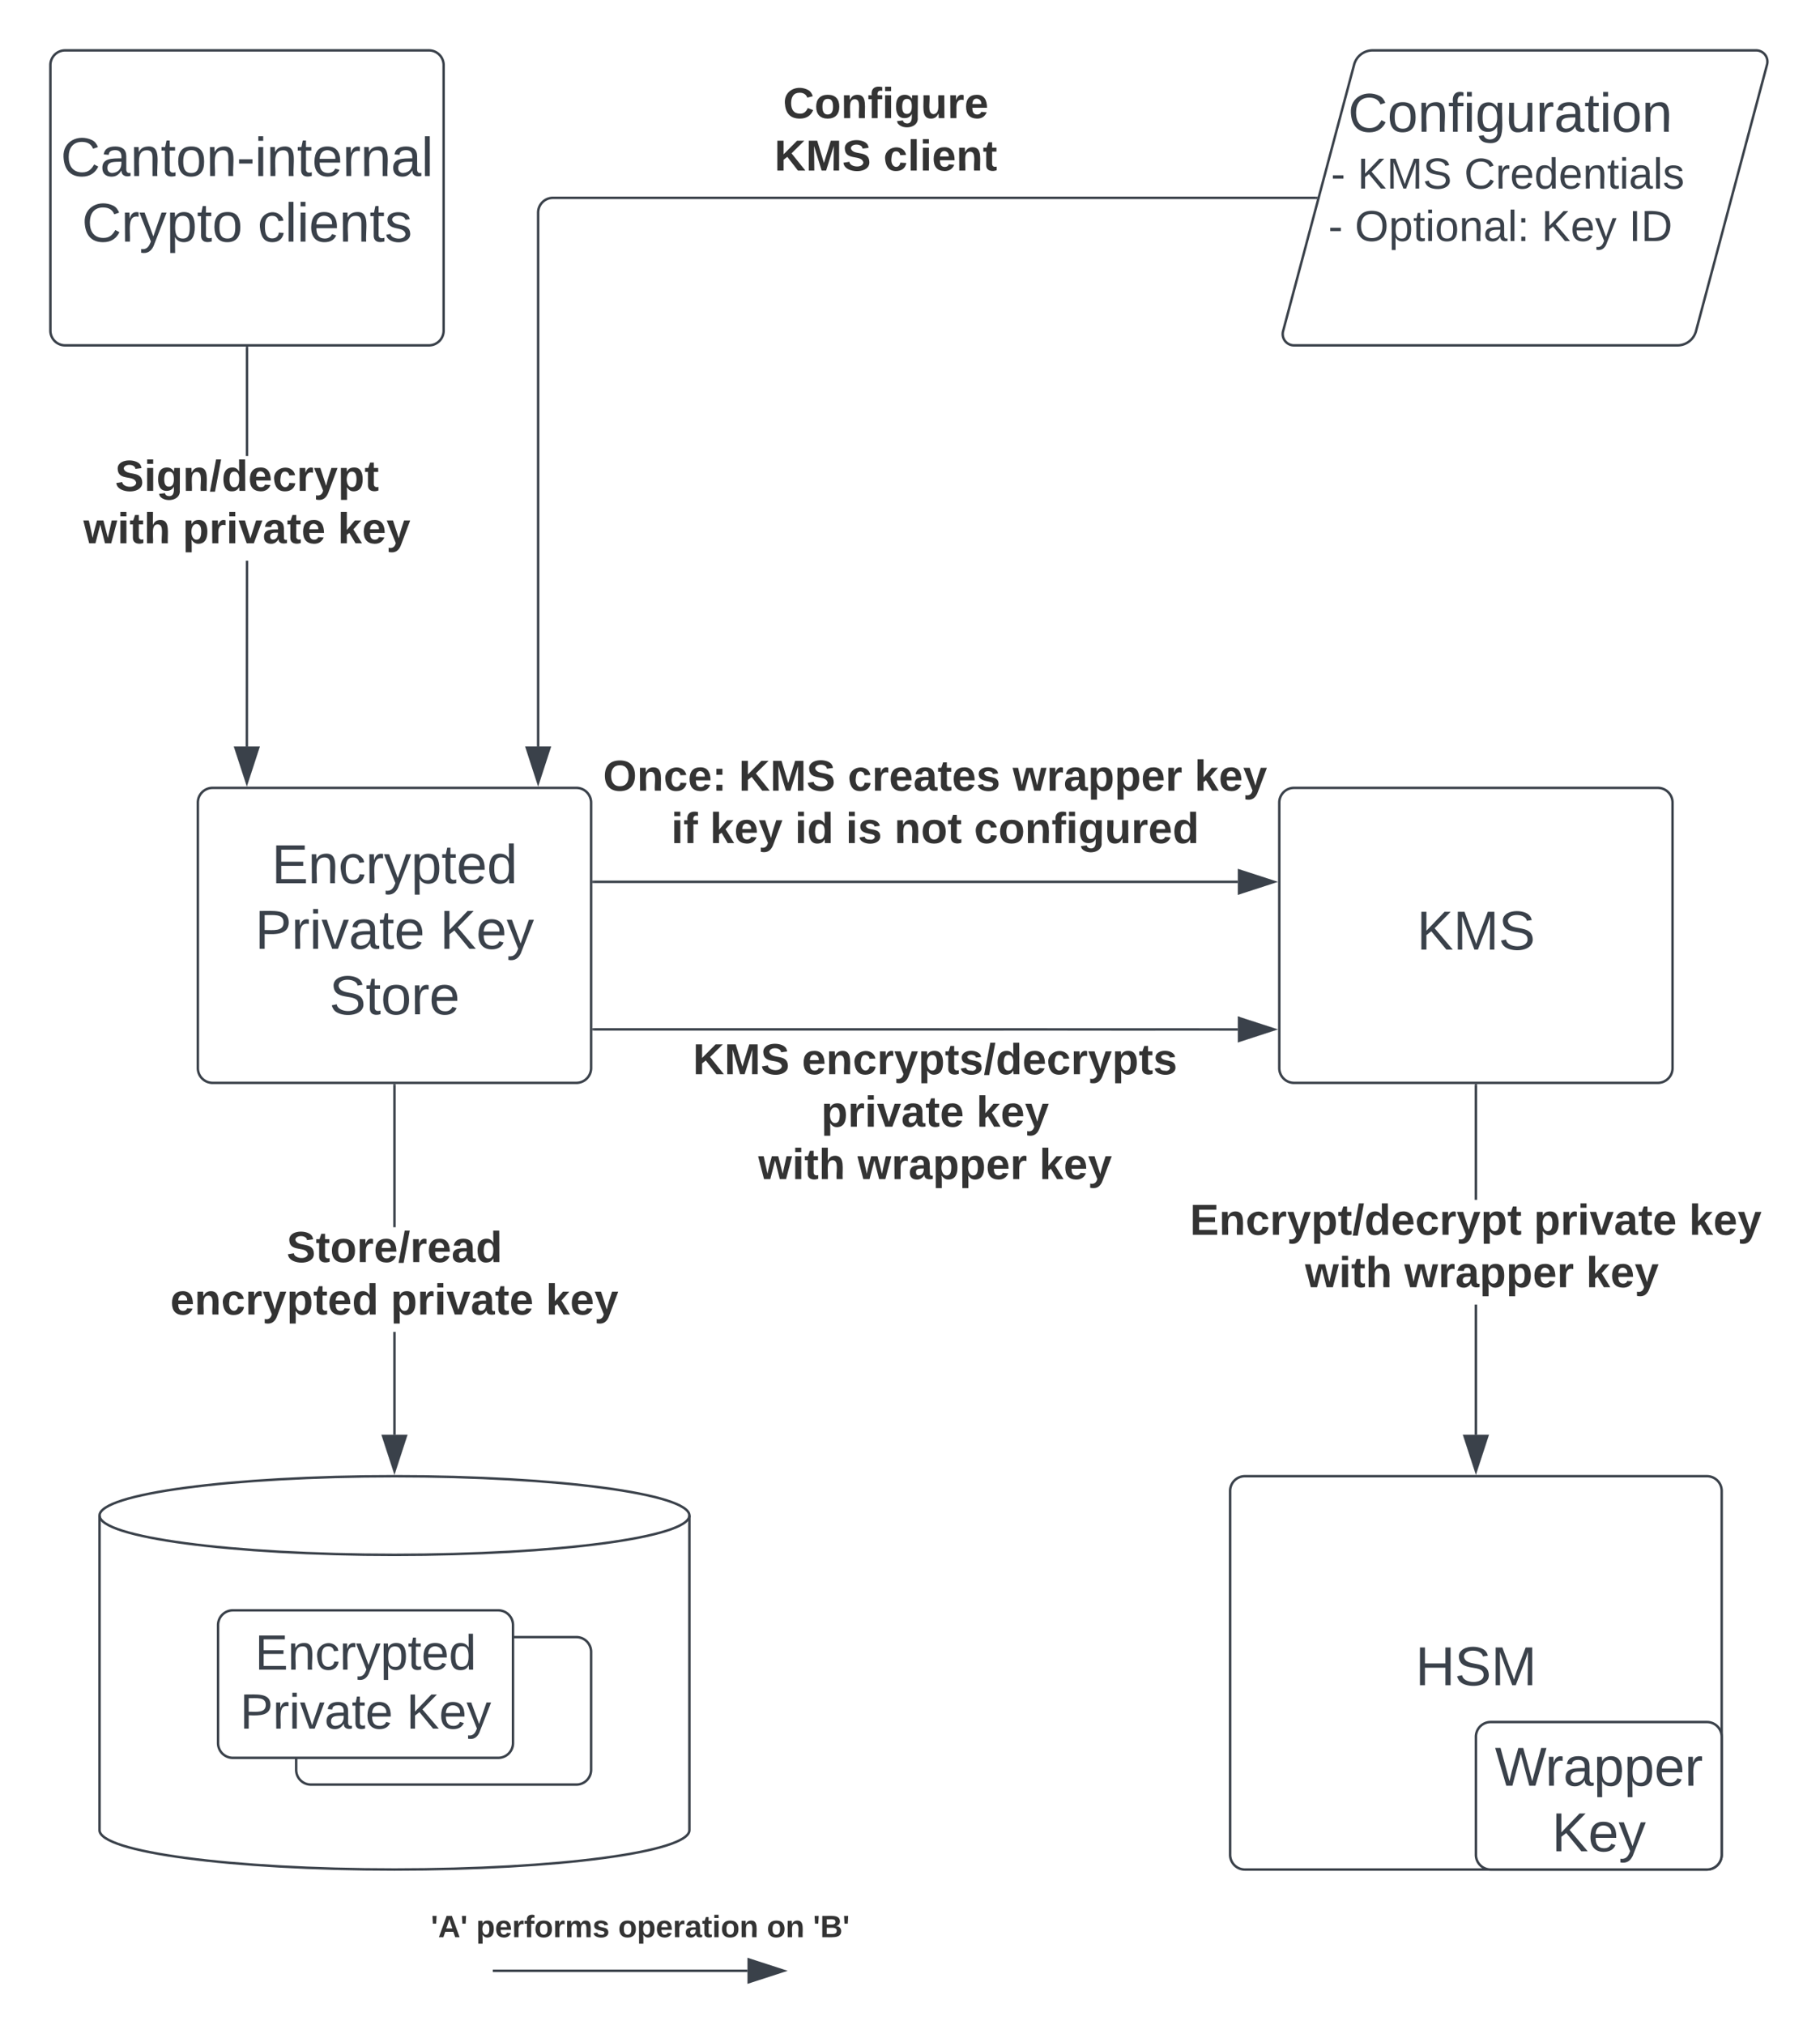 <svg xmlns="http://www.w3.org/2000/svg" xmlns:xlink="http://www.w3.org/1999/xlink" xmlns:lucid="lucid" width="740.5" height="823.69"><g transform="translate(0.5 1.689)" lucid:page-tab-id="0_0"><path d="M0 0h777.62v1099.78H0z" fill="#fff"/><path d="M520 324.8a6 6 0 0 1 6-6h148a6 6 0 0 1 6 6v108a6 6 0 0 1-6 6H526a6 6 0 0 1-6-6z" stroke="#3a414a" fill="#fff"/><use xlink:href="#a" transform="matrix(1,0,0,1,532,330.811) translate(43.957 53.778)"/><path d="M80 324.8a6 6 0 0 1 6-6h148a6 6 0 0 1 6 6v108a6 6 0 0 1-6 6H86a6 6 0 0 1-6-6z" stroke="#3a414a" fill="#fff"/><use xlink:href="#b" transform="matrix(1,0,0,1,92,330.811) translate(18.031 26.778)"/><use xlink:href="#c" transform="matrix(1,0,0,1,92,330.811) translate(11.272 53.444)"/><use xlink:href="#d" transform="matrix(1,0,0,1,92,330.811) translate(86.457 53.444)"/><use xlink:href="#e" transform="matrix(1,0,0,1,92,330.811) translate(41.488 80.111)"/><path d="M160.47 581.93h-.94v-41.8h.94zm0-84.45h-.94V439.8h.94z" stroke="#3a414a" stroke-width=".05" fill="#3a414a"/><path d="M160.47 439.82h-.94v-.5h.94z" fill="#3a414a"/><path stroke="#3a414a" stroke-width=".05" fill="#3a414a"/><path d="M160 596.7l-4.63-14.27h9.26z" fill="#3a414a"/><path d="M160 598.23l-5.3-16.28h10.6zm-3.98-15.33l3.98 12.26 3.98-12.26z" stroke="#3a414a" stroke-width=".05" fill="#3a414a"/><use xlink:href="#f" transform="matrix(1,0,0,1,68.79,497.478) translate(47.338 14.222)"/><use xlink:href="#g" transform="matrix(1,0,0,1,68.79,497.478) translate(0.005 35.556)"/><use xlink:href="#h" transform="matrix(1,0,0,1,68.79,497.478) translate(89.684 35.556)"/><use xlink:href="#i" transform="matrix(1,0,0,1,68.79,497.478) translate(152.795 35.556)"/><path d="M503.12 416.6v.94L380 417.5H241v-.94h139z" stroke="#3a414a" stroke-width=".05" fill="#3a414a"/><path d="M241 417.5h-.5v-.94h.5z" fill="#3a414a"/><path stroke="#3a414a" stroke-width=".05" fill="#3a414a"/><path d="M517.88 417.06l-14.26 4.64v-9.27z" fill="#3a414a"/><path d="M519.42 417.06l-16.28 5.3v-10.58zm-15.33 4l12.25-4-12.26-3.98z" stroke="#3a414a" stroke-width=".05" fill="#3a414a"/><use xlink:href="#j" transform="matrix(1,0,0,1,281.431,421.065) translate(0.005 14.222)"/><use xlink:href="#k" transform="matrix(1,0,0,1,281.431,421.065) translate(44.351 14.222)"/><use xlink:href="#l" transform="matrix(1,0,0,1,281.431,421.065) translate(52.203 35.556)"/><use xlink:href="#m" transform="matrix(1,0,0,1,281.431,421.065) translate(115.314 35.556)"/><use xlink:href="#n" transform="matrix(1,0,0,1,281.431,421.065) translate(26.573 56.889)"/><use xlink:href="#o" transform="matrix(1,0,0,1,281.431,421.065) translate(66.968 56.889)"/><use xlink:href="#i" transform="matrix(1,0,0,1,281.431,421.065) translate(140.943 56.889)"/><path d="M600.48 581.93h-.96v-52.9h.96zm0-95.56h-.96V439.8h.96z" stroke="#3a414a" stroke-width=".05" fill="#3a414a"/><path d="M600.48 439.82h-.96v-.5h.96z" fill="#3a414a"/><path stroke="#3a414a" stroke-width=".05" fill="#3a414a"/><path d="M600 596.7l-4.63-14.27h9.26z" fill="#3a414a"/><path d="M600 598.23l-5.3-16.28h10.6zm-3.98-15.33l3.98 12.26 3.98-12.26z" stroke="#3a414a" stroke-width=".05" fill="#3a414a"/><use xlink:href="#p" transform="matrix(1,0,0,1,483.654,486.372) translate(0.005 14.222)"/><use xlink:href="#q" transform="matrix(1,0,0,1,483.654,486.372) translate(139.956 14.222)"/><use xlink:href="#r" transform="matrix(1,0,0,1,483.654,486.372) translate(203.067 14.222)"/><use xlink:href="#s" transform="matrix(1,0,0,1,483.654,486.372) translate(41.882 35.556)"/><use xlink:href="#t" transform="matrix(1,0,0,1,483.654,486.372) translate(46.82 35.556)"/><use xlink:href="#u" transform="matrix(1,0,0,1,483.654,486.372) translate(87.215 35.556)"/><use xlink:href="#i" transform="matrix(1,0,0,1,483.654,486.372) translate(161.19 35.556)"/><path d="M20 24.8a6 6 0 0 1 6-6h148a6 6 0 0 1 6 6v108a6 6 0 0 1-6 6H26a6 6 0 0 1-6-6z" stroke="#3a414a" fill="#fff"/><use xlink:href="#v" transform="matrix(1,0,0,1,25,23.811) translate(-0.772 46.111)"/><use xlink:href="#w" transform="matrix(1,0,0,1,25,23.811) translate(7.84 72.778)"/><use xlink:href="#x" transform="matrix(1,0,0,1,25,23.811) translate(79.321 72.778)"/><path d="M100.47 228.78l-.06 73.15h-.94l.07-73.15v-2.35h.94zm0-45.02h-.94V139.8h.94z" stroke="#3a414a" stroke-width=".05" fill="#3a414a"/><path d="M100.47 139.82h-.94v-.5h.94z" fill="#3a414a"/><path stroke="#3a414a" stroke-width=".05" fill="#3a414a"/><path d="M99.93 316.7l-4.63-14.27h9.27z" fill="#3a414a"/><path d="M99.93 318.23l-5.3-16.28h10.6zm-3.98-15.33l3.98 12.26 4-12.26z" stroke="#3a414a" stroke-width=".05" fill="#3a414a"/><use xlink:href="#y" transform="matrix(1,0,0,1,33.432,183.762) translate(12.869 14.222)"/><use xlink:href="#z" transform="matrix(1,0,0,1,33.432,183.762) translate(0.005 35.556)"/><use xlink:href="#h" transform="matrix(1,0,0,1,33.432,183.762) translate(40.4 35.556)"/><use xlink:href="#i" transform="matrix(1,0,0,1,33.432,183.762) translate(103.511 35.556)"/><path d="M241 357.02h262.12" stroke="#3a414a" fill="none"/><path d="M241 357.5h-.5v-.95h.5z" stroke="#3a414a" stroke-width=".05" fill="#3a414a"/><path d="M517.88 357.03l-14.26 4.64v-9.27z" stroke="#3a414a" fill="#3a414a"/><g><use xlink:href="#A" transform="matrix(1,0,0,1,244.864,305.722) translate(0.005 14.222)"/><use xlink:href="#B" transform="matrix(1,0,0,1,244.864,305.722) translate(55.215 14.222)"/><use xlink:href="#C" transform="matrix(1,0,0,1,244.864,305.722) translate(99.561 14.222)"/><use xlink:href="#u" transform="matrix(1,0,0,1,244.864,305.722) translate(166.672 14.222)"/><use xlink:href="#r" transform="matrix(1,0,0,1,244.864,305.722) translate(240.647 14.222)"/><use xlink:href="#D" transform="matrix(1,0,0,1,244.864,305.722) translate(27.758 35.556)"/><use xlink:href="#E" transform="matrix(1,0,0,1,244.864,305.722) translate(43.511 35.556)"/><use xlink:href="#F" transform="matrix(1,0,0,1,244.864,305.722) translate(78.079 35.556)"/><use xlink:href="#G" transform="matrix(1,0,0,1,244.864,305.722) translate(98.77 35.556)"/><use xlink:href="#H" transform="matrix(1,0,0,1,244.864,305.722) translate(118.524 35.556)"/><use xlink:href="#I" transform="matrix(1,0,0,1,244.864,305.722) translate(150.968 35.556)"/></g><path d="M550.45 24.6a7.8 7.8 0 0 1 7.55-5.8h156a4.6 4.6 0 0 1 4.45 5.8L689.55 133a7.8 7.8 0 0 1-7.55 5.8H526a4.6 4.6 0 0 1-4.45-5.8z" stroke="#3a414a" fill="#fff"/><g><use xlink:href="#J" transform="matrix(1,0,0,1,525,23.811) translate(23.01 28.09)"/><use xlink:href="#K" transform="matrix(1,0,0,1,525,23.811) translate(16.01 51.201)"/><use xlink:href="#L" transform="matrix(1,0,0,1,525,23.811) translate(26.825 51.201)"/><use xlink:href="#M" transform="matrix(1,0,0,1,525,23.811) translate(70.232 51.201)"/><use xlink:href="#N" transform="matrix(1,0,0,1,525,23.811) translate(10.01 72.535)"/><use xlink:href="#O" transform="matrix(1,0,0,1,525,23.811) translate(14.948 72.535)"/><use xlink:href="#P" transform="matrix(1,0,0,1,525,23.811) translate(25.763 72.535)"/><use xlink:href="#Q" transform="matrix(1,0,0,1,525,23.811) translate(101.714 72.535)"/><use xlink:href="#R" transform="matrix(1,0,0,1,525,23.811) translate(137.269 72.535)"/><use xlink:href="#S" transform="matrix(1,0,0,1,525,23.811) translate(5.01 93.868)"/></g><path d="M534.98 78.8H224.45a6 6 0 0 0-6 6v217.13" stroke="#3a414a" fill="none"/><path d="M535.36 79.3h-.4v-.96h.65z" stroke="#3a414a" stroke-width=".05" fill="#3a414a"/><path d="M218.45 316.7l-4.63-14.27h9.27z" stroke="#3a414a" fill="#3a414a"/><g><use xlink:href="#T" transform="matrix(1,0,0,1,314.589,32.144) translate(3.511 14.222)"/><use xlink:href="#U" transform="matrix(1,0,0,1,314.589,32.144) translate(0.005 35.556)"/><use xlink:href="#V" transform="matrix(1,0,0,1,314.589,32.144) translate(44.351 35.556)"/></g><path d="M500 604.8a6 6 0 0 1 6-6h188a6 6 0 0 1 6 6v148a6 6 0 0 1-6 6H506a6 6 0 0 1-6-6z" stroke="#3a414a" fill="#fff"/><g><use xlink:href="#W" transform="matrix(1,0,0,1,512,610.811) translate(63.37 73.028)"/></g><path d="M600 704.8a6 6 0 0 1 6-6h88a6 6 0 0 1 6 6v48a6 6 0 0 1-6 6h-88a6 6 0 0 1-6-6z" stroke="#3a414a" fill="#fff"/><g><use xlink:href="#X" transform="matrix(1,0,0,1,605,703.811) translate(2.716 20.903)"/><use xlink:href="#Y" transform="matrix(1,0,0,1,605,703.811) translate(25.864 47.569)"/></g><path d="M280 742.8c0 8.85-53.73 16-120 16-66.27 0-120-7.15-120-16v-128c0-8.83 53.73-16 120-16 66.27 0 120 7.17 120 16z" stroke="#3a414a" fill="#fff"/><path d="M280 614.8c0 8.85-53.73 16-120 16-66.27 0-120-7.15-120-16" stroke="#3a414a" fill="none"/><path d="M120 670.25a6 6 0 0 1 6-6h108a6 6 0 0 1 6 6v48a6 6 0 0 1-6 6H126a6 6 0 0 1-6-6z" stroke="#3a414a" fill="#fff"/><path d="M88.22 659.37a6 6 0 0 1 6-6h108a6 6 0 0 1 6 6v48a6 6 0 0 1-6 6h-108a6 6 0 0 1-6-6z" stroke="#3a414a" fill="#fff"/><g><use xlink:href="#Z" transform="matrix(1,0,0,1,93.222,658.367) translate(10.028 19.125)"/><use xlink:href="#aa" transform="matrix(1,0,0,1,93.222,658.367) translate(3.944 43.125)"/><use xlink:href="#ab" transform="matrix(1,0,0,1,93.222,658.367) translate(71.611 43.125)"/></g><path d="M200.5 800h103.12M200.5 800h-.5" stroke="#3a414a" fill="none"/><path d="M318.38 800l-14.26 4.63v-9.26z" stroke="#3a414a" fill="#3a414a"/><g><use xlink:href="#ac" transform="matrix(1,0,0,1,174.783,776.302) translate(0.005 10.042)"/><use xlink:href="#ad" transform="matrix(1,0,0,1,174.783,776.302) translate(18.45 10.042)"/><use xlink:href="#ae" transform="matrix(1,0,0,1,174.783,776.302) translate(76.226 10.042)"/><use xlink:href="#af" transform="matrix(1,0,0,1,174.783,776.302) translate(136.722 10.042)"/><use xlink:href="#ag" transform="matrix(1,0,0,1,174.783,776.302) translate(155.481 10.042)"/></g><defs><path fill="#3a414a" d="M194 0L95-120 63-95V0H30v-248h33v124l119-124h40L117-140 236 0h-42" id="ah"/><path fill="#3a414a" d="M240 0l2-218c-23 76-54 145-80 218h-23L58-218 59 0H30v-248h44l77 211c21-75 51-140 76-211h43V0h-30" id="ai"/><path fill="#3a414a" d="M185-189c-5-48-123-54-124 2 14 75 158 14 163 119 3 78-121 87-175 55-17-10-28-26-33-46l33-7c5 56 141 63 141-1 0-78-155-14-162-118-5-82 145-84 179-34 5 7 8 16 11 25" id="aj"/><g id="a"><use transform="matrix(0.062,0,0,0.062,0,0)" xlink:href="#ah"/><use transform="matrix(0.062,0,0,0.062,14.815,0)" xlink:href="#ai"/><use transform="matrix(0.062,0,0,0.062,33.272,0)" xlink:href="#aj"/></g><path fill="#3a414a" d="M30 0v-248h187v28H63v79h144v27H63v87h162V0H30" id="ak"/><path fill="#3a414a" d="M117-194c89-4 53 116 60 194h-32v-121c0-31-8-49-39-48C34-167 62-67 57 0H25l-1-190h30c1 10-1 24 2 32 11-22 29-35 61-36" id="al"/><path fill="#3a414a" d="M96-169c-40 0-48 33-48 73s9 75 48 75c24 0 41-14 43-38l32 2c-6 37-31 61-74 61-59 0-76-41-82-99-10-93 101-131 147-64 4 7 5 14 7 22l-32 3c-4-21-16-35-41-35" id="am"/><path fill="#3a414a" d="M114-163C36-179 61-72 57 0H25l-1-190h30c1 12-1 29 2 39 6-27 23-49 58-41v29" id="an"/><path fill="#3a414a" d="M179-190L93 31C79 59 56 82 12 73V49c39 6 53-20 64-50L1-190h34L92-34l54-156h33" id="ao"/><path fill="#3a414a" d="M115-194c55 1 70 41 70 98S169 2 115 4C84 4 66-9 55-30l1 105H24l-1-265h31l2 30c10-21 28-34 59-34zm-8 174c40 0 45-34 45-75s-6-73-45-74c-42 0-51 32-51 76 0 43 10 73 51 73" id="ap"/><path fill="#3a414a" d="M59-47c-2 24 18 29 38 22v24C64 9 27 4 27-40v-127H5v-23h24l9-43h21v43h35v23H59v120" id="aq"/><path fill="#3a414a" d="M100-194c63 0 86 42 84 106H49c0 40 14 67 53 68 26 1 43-12 49-29l28 8c-11 28-37 45-77 45C44 4 14-33 15-96c1-61 26-98 85-98zm52 81c6-60-76-77-97-28-3 7-6 17-6 28h103" id="ar"/><path fill="#3a414a" d="M85-194c31 0 48 13 60 33l-1-100h32l1 261h-30c-2-10 0-23-3-31C134-8 116 4 85 4 32 4 16-35 15-94c0-66 23-100 70-100zm9 24c-40 0-46 34-46 75 0 40 6 74 45 74 42 0 51-32 51-76 0-42-9-74-50-73" id="as"/><g id="b"><use transform="matrix(0.062,0,0,0.062,0,0)" xlink:href="#ak"/><use transform="matrix(0.062,0,0,0.062,14.815,0)" xlink:href="#al"/><use transform="matrix(0.062,0,0,0.062,27.16,0)" xlink:href="#am"/><use transform="matrix(0.062,0,0,0.062,38.272,0)" xlink:href="#an"/><use transform="matrix(0.062,0,0,0.062,45.617,0)" xlink:href="#ao"/><use transform="matrix(0.062,0,0,0.062,56.728,0)" xlink:href="#ap"/><use transform="matrix(0.062,0,0,0.062,69.074,0)" xlink:href="#aq"/><use transform="matrix(0.062,0,0,0.062,75.247,0)" xlink:href="#ar"/><use transform="matrix(0.062,0,0,0.062,87.593,0)" xlink:href="#as"/></g><path fill="#3a414a" d="M30-248c87 1 191-15 191 75 0 78-77 80-158 76V0H30v-248zm33 125c57 0 124 11 124-50 0-59-68-47-124-48v98" id="at"/><path fill="#3a414a" d="M24-231v-30h32v30H24zM24 0v-190h32V0H24" id="au"/><path fill="#3a414a" d="M108 0H70L1-190h34L89-25l56-165h34" id="av"/><path fill="#3a414a" d="M141-36C126-15 110 5 73 4 37 3 15-17 15-53c-1-64 63-63 125-63 3-35-9-54-41-54-24 1-41 7-42 31l-33-3c5-37 33-52 76-52 45 0 72 20 72 64v82c-1 20 7 32 28 27v20c-31 9-61-2-59-35zM48-53c0 20 12 33 32 33 41-3 63-29 60-74-43 2-92-5-92 41" id="aw"/><g id="c"><use transform="matrix(0.062,0,0,0.062,0,0)" xlink:href="#at"/><use transform="matrix(0.062,0,0,0.062,14.815,0)" xlink:href="#an"/><use transform="matrix(0.062,0,0,0.062,22.16,0)" xlink:href="#au"/><use transform="matrix(0.062,0,0,0.062,27.037,0)" xlink:href="#av"/><use transform="matrix(0.062,0,0,0.062,38.148,0)" xlink:href="#aw"/><use transform="matrix(0.062,0,0,0.062,50.494,0)" xlink:href="#aq"/><use transform="matrix(0.062,0,0,0.062,56.667,0)" xlink:href="#ar"/></g><g id="d"><use transform="matrix(0.062,0,0,0.062,0,0)" xlink:href="#ah"/><use transform="matrix(0.062,0,0,0.062,14.815,0)" xlink:href="#ar"/><use transform="matrix(0.062,0,0,0.062,27.16,0)" xlink:href="#ao"/></g><path fill="#3a414a" d="M100-194c62-1 85 37 85 99 1 63-27 99-86 99S16-35 15-95c0-66 28-99 85-99zM99-20c44 1 53-31 53-75 0-43-8-75-51-75s-53 32-53 75 10 74 51 75" id="ax"/><g id="e"><use transform="matrix(0.062,0,0,0.062,0,0)" xlink:href="#aj"/><use transform="matrix(0.062,0,0,0.062,14.815,0)" xlink:href="#aq"/><use transform="matrix(0.062,0,0,0.062,20.988,0)" xlink:href="#ax"/><use transform="matrix(0.062,0,0,0.062,33.333,0)" xlink:href="#an"/><use transform="matrix(0.062,0,0,0.062,40.679,0)" xlink:href="#ar"/></g><path fill="#333" d="M169-182c-1-43-94-46-97-3 18 66 151 10 154 114 3 95-165 93-204 36-6-8-10-19-12-30l50-8c3 46 112 56 116 5-17-69-150-10-154-114-4-87 153-88 188-35 5 8 8 18 10 28" id="ay"/><path fill="#333" d="M115-3C79 11 28 4 28-45v-112H4v-33h27l15-45h31v45h36v33H77v99c-1 23 16 31 38 25v30" id="az"/><path fill="#333" d="M110-194c64 0 96 36 96 99 0 64-35 99-97 99-61 0-95-36-95-99 0-62 34-99 96-99zm-1 164c35 0 45-28 45-65 0-40-10-65-43-65-34 0-45 26-45 65 0 36 10 65 43 65" id="aA"/><path fill="#333" d="M135-150c-39-12-60 13-60 57V0H25l-1-190h47c2 13-1 29 3 40 6-28 27-53 61-41v41" id="aB"/><path fill="#333" d="M185-48c-13 30-37 53-82 52C43 2 14-33 14-96s30-98 90-98c62 0 83 45 84 108H66c0 31 8 55 39 56 18 0 30-7 34-22zm-45-69c5-46-57-63-70-21-2 6-4 13-4 21h74" id="aC"/><path fill="#333" d="M4 7l51-268h42L46 7H4" id="aD"/><path fill="#333" d="M133-34C117-15 103 5 69 4 32 3 11-16 11-54c-1-60 55-63 116-61 1-26-3-47-28-47-18 1-26 9-28 27l-52-2c7-38 36-58 82-57s74 22 75 68l1 82c-1 14 12 18 25 15v27c-30 8-71 5-69-32zm-48 3c29 0 43-24 42-57-32 0-66-3-65 30 0 17 8 27 23 27" id="aE"/><path fill="#333" d="M88-194c31-1 46 15 58 34l-1-101h50l1 261h-48c-2-10 0-23-3-31C134-8 116 4 84 4 32 4 16-41 15-95c0-56 19-97 73-99zm17 164c33 0 40-30 41-66 1-37-9-64-41-64s-38 30-39 65c0 43 13 65 39 65" id="aF"/><g id="f"><use transform="matrix(0.049,0,0,0.049,0,0)" xlink:href="#ay"/><use transform="matrix(0.049,0,0,0.049,11.852,0)" xlink:href="#az"/><use transform="matrix(0.049,0,0,0.049,17.728,0)" xlink:href="#aA"/><use transform="matrix(0.049,0,0,0.049,28.543,0)" xlink:href="#aB"/><use transform="matrix(0.049,0,0,0.049,35.457,0)" xlink:href="#aC"/><use transform="matrix(0.049,0,0,0.049,45.333,0)" xlink:href="#aD"/><use transform="matrix(0.049,0,0,0.049,50.272,0)" xlink:href="#aB"/><use transform="matrix(0.049,0,0,0.049,57.185,0)" xlink:href="#aC"/><use transform="matrix(0.049,0,0,0.049,67.062,0)" xlink:href="#aE"/><use transform="matrix(0.049,0,0,0.049,76.938,0)" xlink:href="#aF"/></g><path fill="#333" d="M135-194c87-1 58 113 63 194h-50c-7-57 23-157-34-157-59 0-34 97-39 157H25l-1-190h47c2 12-1 28 3 38 12-26 28-41 61-42" id="aG"/><path fill="#333" d="M190-63c-7 42-38 67-86 67-59 0-84-38-90-98-12-110 154-137 174-36l-49 2c-2-19-15-32-35-32-30 0-35 28-38 64-6 74 65 87 74 30" id="aH"/><path fill="#333" d="M123 10C108 53 80 86 19 72V37c35 8 53-11 59-39L3-190h52l48 148c12-52 28-100 44-148h51" id="aI"/><path fill="#333" d="M135-194c53 0 70 44 70 98 0 56-19 98-73 100-31 1-45-17-59-34 3 33 2 69 2 105H25l-1-265h48c2 10 0 23 3 31 11-24 29-35 60-35zM114-30c33 0 39-31 40-66 0-38-9-64-40-64-56 0-55 130 0 130" id="aJ"/><g id="g"><use transform="matrix(0.049,0,0,0.049,0,0)" xlink:href="#aC"/><use transform="matrix(0.049,0,0,0.049,9.877,0)" xlink:href="#aG"/><use transform="matrix(0.049,0,0,0.049,20.691,0)" xlink:href="#aH"/><use transform="matrix(0.049,0,0,0.049,30.568,0)" xlink:href="#aB"/><use transform="matrix(0.049,0,0,0.049,37.481,0)" xlink:href="#aI"/><use transform="matrix(0.049,0,0,0.049,47.358,0)" xlink:href="#aJ"/><use transform="matrix(0.049,0,0,0.049,58.173,0)" xlink:href="#az"/><use transform="matrix(0.049,0,0,0.049,64.049,0)" xlink:href="#aC"/><use transform="matrix(0.049,0,0,0.049,73.926,0)" xlink:href="#aF"/></g><path fill="#333" d="M25-224v-37h50v37H25zM25 0v-190h50V0H25" id="aK"/><path fill="#333" d="M128 0H69L1-190h53L99-40l48-150h52" id="aL"/><g id="h"><use transform="matrix(0.049,0,0,0.049,0,0)" xlink:href="#aJ"/><use transform="matrix(0.049,0,0,0.049,10.815,0)" xlink:href="#aB"/><use transform="matrix(0.049,0,0,0.049,17.728,0)" xlink:href="#aK"/><use transform="matrix(0.049,0,0,0.049,22.667,0)" xlink:href="#aL"/><use transform="matrix(0.049,0,0,0.049,32.543,0)" xlink:href="#aE"/><use transform="matrix(0.049,0,0,0.049,42.42,0)" xlink:href="#az"/><use transform="matrix(0.049,0,0,0.049,48.296,0)" xlink:href="#aC"/></g><path fill="#333" d="M147 0L96-86 75-71V0H25v-261h50v150l67-79h53l-66 74L201 0h-54" id="aM"/><g id="i"><use transform="matrix(0.049,0,0,0.049,0,0)" xlink:href="#aM"/><use transform="matrix(0.049,0,0,0.049,9.877,0)" xlink:href="#aC"/><use transform="matrix(0.049,0,0,0.049,19.753,0)" xlink:href="#aI"/></g><path fill="#333" d="M195 0l-88-114-31 24V0H24v-248h52v113l112-113h60L142-143 257 0h-62" id="aN"/><path fill="#333" d="M230 0l2-204L168 0h-37L68-204 70 0H24v-248h70l56 185 57-185h69V0h-46" id="aO"/><g id="j"><use transform="matrix(0.049,0,0,0.049,0,0)" xlink:href="#aN"/><use transform="matrix(0.049,0,0,0.049,12.79,0)" xlink:href="#aO"/><use transform="matrix(0.049,0,0,0.049,27.556,0)" xlink:href="#ay"/></g><path fill="#333" d="M137-138c1-29-70-34-71-4 15 46 118 7 119 86 1 83-164 76-172 9l43-7c4 19 20 25 44 25 33 8 57-30 24-41C81-84 22-81 20-136c-2-80 154-74 161-7" id="aP"/><g id="k"><use transform="matrix(0.049,0,0,0.049,0,0)" xlink:href="#aC"/><use transform="matrix(0.049,0,0,0.049,9.877,0)" xlink:href="#aG"/><use transform="matrix(0.049,0,0,0.049,20.691,0)" xlink:href="#aH"/><use transform="matrix(0.049,0,0,0.049,30.568,0)" xlink:href="#aB"/><use transform="matrix(0.049,0,0,0.049,37.481,0)" xlink:href="#aI"/><use transform="matrix(0.049,0,0,0.049,47.358,0)" xlink:href="#aJ"/><use transform="matrix(0.049,0,0,0.049,58.173,0)" xlink:href="#az"/><use transform="matrix(0.049,0,0,0.049,64.049,0)" xlink:href="#aP"/><use transform="matrix(0.049,0,0,0.049,73.926,0)" xlink:href="#aD"/><use transform="matrix(0.049,0,0,0.049,78.864,0)" xlink:href="#aF"/><use transform="matrix(0.049,0,0,0.049,89.679,0)" xlink:href="#aC"/><use transform="matrix(0.049,0,0,0.049,99.556,0)" xlink:href="#aH"/><use transform="matrix(0.049,0,0,0.049,109.432,0)" xlink:href="#aB"/><use transform="matrix(0.049,0,0,0.049,116.346,0)" xlink:href="#aI"/><use transform="matrix(0.049,0,0,0.049,126.222,0)" xlink:href="#aJ"/><use transform="matrix(0.049,0,0,0.049,137.037,0)" xlink:href="#az"/><use transform="matrix(0.049,0,0,0.049,142.914,0)" xlink:href="#aP"/></g><g id="l"><use transform="matrix(0.049,0,0,0.049,0,0)" xlink:href="#aJ"/><use transform="matrix(0.049,0,0,0.049,10.815,0)" xlink:href="#aB"/><use transform="matrix(0.049,0,0,0.049,17.728,0)" xlink:href="#aK"/><use transform="matrix(0.049,0,0,0.049,22.667,0)" xlink:href="#aL"/><use transform="matrix(0.049,0,0,0.049,32.543,0)" xlink:href="#aE"/><use transform="matrix(0.049,0,0,0.049,42.42,0)" xlink:href="#az"/><use transform="matrix(0.049,0,0,0.049,48.296,0)" xlink:href="#aC"/></g><g id="m"><use transform="matrix(0.049,0,0,0.049,0,0)" xlink:href="#aM"/><use transform="matrix(0.049,0,0,0.049,9.877,0)" xlink:href="#aC"/><use transform="matrix(0.049,0,0,0.049,19.753,0)" xlink:href="#aI"/></g><path fill="#333" d="M231 0h-52l-39-155L100 0H48L-1-190h46L77-45c9-52 24-97 36-145h53l37 145 32-145h46" id="aQ"/><path fill="#333" d="M114-157C55-157 80-60 75 0H25v-261h50l-1 109c12-26 28-41 61-42 86-1 58 113 63 194h-50c-7-57 23-157-34-157" id="aR"/><g id="n"><use transform="matrix(0.049,0,0,0.049,0,0)" xlink:href="#aQ"/><use transform="matrix(0.049,0,0,0.049,13.827,0)" xlink:href="#aK"/><use transform="matrix(0.049,0,0,0.049,18.765,0)" xlink:href="#az"/><use transform="matrix(0.049,0,0,0.049,24.642,0)" xlink:href="#aR"/></g><g id="o"><use transform="matrix(0.049,0,0,0.049,0,0)" xlink:href="#aQ"/><use transform="matrix(0.049,0,0,0.049,13.827,0)" xlink:href="#aB"/><use transform="matrix(0.049,0,0,0.049,20.741,0)" xlink:href="#aE"/><use transform="matrix(0.049,0,0,0.049,30.617,0)" xlink:href="#aJ"/><use transform="matrix(0.049,0,0,0.049,41.432,0)" xlink:href="#aJ"/><use transform="matrix(0.049,0,0,0.049,52.247,0)" xlink:href="#aC"/><use transform="matrix(0.049,0,0,0.049,62.123,0)" xlink:href="#aB"/></g><path fill="#333" d="M24 0v-248h195v40H76v63h132v40H76v65h150V0H24" id="aS"/><g id="p"><use transform="matrix(0.049,0,0,0.049,0,0)" xlink:href="#aS"/><use transform="matrix(0.049,0,0,0.049,11.852,0)" xlink:href="#aG"/><use transform="matrix(0.049,0,0,0.049,22.667,0)" xlink:href="#aH"/><use transform="matrix(0.049,0,0,0.049,32.543,0)" xlink:href="#aB"/><use transform="matrix(0.049,0,0,0.049,39.457,0)" xlink:href="#aI"/><use transform="matrix(0.049,0,0,0.049,49.333,0)" xlink:href="#aJ"/><use transform="matrix(0.049,0,0,0.049,60.148,0)" xlink:href="#az"/><use transform="matrix(0.049,0,0,0.049,66.025,0)" xlink:href="#aD"/><use transform="matrix(0.049,0,0,0.049,70.963,0)" xlink:href="#aF"/><use transform="matrix(0.049,0,0,0.049,81.778,0)" xlink:href="#aC"/><use transform="matrix(0.049,0,0,0.049,91.654,0)" xlink:href="#aH"/><use transform="matrix(0.049,0,0,0.049,101.531,0)" xlink:href="#aB"/><use transform="matrix(0.049,0,0,0.049,108.444,0)" xlink:href="#aI"/><use transform="matrix(0.049,0,0,0.049,118.321,0)" xlink:href="#aJ"/><use transform="matrix(0.049,0,0,0.049,129.136,0)" xlink:href="#az"/></g><g id="q"><use transform="matrix(0.049,0,0,0.049,0,0)" xlink:href="#aJ"/><use transform="matrix(0.049,0,0,0.049,10.815,0)" xlink:href="#aB"/><use transform="matrix(0.049,0,0,0.049,17.728,0)" xlink:href="#aK"/><use transform="matrix(0.049,0,0,0.049,22.667,0)" xlink:href="#aL"/><use transform="matrix(0.049,0,0,0.049,32.543,0)" xlink:href="#aE"/><use transform="matrix(0.049,0,0,0.049,42.42,0)" xlink:href="#az"/><use transform="matrix(0.049,0,0,0.049,48.296,0)" xlink:href="#aC"/></g><g id="r"><use transform="matrix(0.049,0,0,0.049,0,0)" xlink:href="#aM"/><use transform="matrix(0.049,0,0,0.049,9.877,0)" xlink:href="#aC"/><use transform="matrix(0.049,0,0,0.049,19.753,0)" xlink:href="#aI"/></g><g id="t"><use transform="matrix(0.049,0,0,0.049,0,0)" xlink:href="#aQ"/><use transform="matrix(0.049,0,0,0.049,13.827,0)" xlink:href="#aK"/><use transform="matrix(0.049,0,0,0.049,18.765,0)" xlink:href="#az"/><use transform="matrix(0.049,0,0,0.049,24.642,0)" xlink:href="#aR"/></g><g id="u"><use transform="matrix(0.049,0,0,0.049,0,0)" xlink:href="#aQ"/><use transform="matrix(0.049,0,0,0.049,13.827,0)" xlink:href="#aB"/><use transform="matrix(0.049,0,0,0.049,20.741,0)" xlink:href="#aE"/><use transform="matrix(0.049,0,0,0.049,30.617,0)" xlink:href="#aJ"/><use transform="matrix(0.049,0,0,0.049,41.432,0)" xlink:href="#aJ"/><use transform="matrix(0.049,0,0,0.049,52.247,0)" xlink:href="#aC"/><use transform="matrix(0.049,0,0,0.049,62.123,0)" xlink:href="#aB"/></g><path fill="#3a414a" d="M212-179c-10-28-35-45-73-45-59 0-87 40-87 99 0 60 29 101 89 101 43 0 62-24 78-52l27 14C228-24 195 4 139 4 59 4 22-46 18-125c-6-104 99-153 187-111 19 9 31 26 39 46" id="aT"/><path fill="#3a414a" d="M16-82v-28h88v28H16" id="aU"/><path fill="#3a414a" d="M24 0v-261h32V0H24" id="aV"/><g id="v"><use transform="matrix(0.062,0,0,0.062,0,0)" xlink:href="#aT"/><use transform="matrix(0.062,0,0,0.062,15.988,0)" xlink:href="#aw"/><use transform="matrix(0.062,0,0,0.062,28.333,0)" xlink:href="#al"/><use transform="matrix(0.062,0,0,0.062,40.679,0)" xlink:href="#aq"/><use transform="matrix(0.062,0,0,0.062,46.852,0)" xlink:href="#ax"/><use transform="matrix(0.062,0,0,0.062,59.198,0)" xlink:href="#al"/><use transform="matrix(0.062,0,0,0.062,71.543,0)" xlink:href="#aU"/><use transform="matrix(0.062,0,0,0.062,78.889,0)" xlink:href="#au"/><use transform="matrix(0.062,0,0,0.062,83.765,0)" xlink:href="#al"/><use transform="matrix(0.062,0,0,0.062,96.111,0)" xlink:href="#aq"/><use transform="matrix(0.062,0,0,0.062,102.284,0)" xlink:href="#ar"/><use transform="matrix(0.062,0,0,0.062,114.63,0)" xlink:href="#an"/><use transform="matrix(0.062,0,0,0.062,121.975,0)" xlink:href="#al"/><use transform="matrix(0.062,0,0,0.062,134.321,0)" xlink:href="#aw"/><use transform="matrix(0.062,0,0,0.062,146.667,0)" xlink:href="#aV"/></g><g id="w"><use transform="matrix(0.062,0,0,0.062,0,0)" xlink:href="#aT"/><use transform="matrix(0.062,0,0,0.062,15.988,0)" xlink:href="#an"/><use transform="matrix(0.062,0,0,0.062,23.333,0)" xlink:href="#ao"/><use transform="matrix(0.062,0,0,0.062,34.444,0)" xlink:href="#ap"/><use transform="matrix(0.062,0,0,0.062,46.79,0)" xlink:href="#aq"/><use transform="matrix(0.062,0,0,0.062,52.963,0)" xlink:href="#ax"/></g><path fill="#3a414a" d="M135-143c-3-34-86-38-87 0 15 53 115 12 119 90S17 21 10-45l28-5c4 36 97 45 98 0-10-56-113-15-118-90-4-57 82-63 122-42 12 7 21 19 24 35" id="aW"/><g id="x"><use transform="matrix(0.062,0,0,0.062,0,0)" xlink:href="#am"/><use transform="matrix(0.062,0,0,0.062,11.111,0)" xlink:href="#aV"/><use transform="matrix(0.062,0,0,0.062,15.988,0)" xlink:href="#au"/><use transform="matrix(0.062,0,0,0.062,20.864,0)" xlink:href="#ar"/><use transform="matrix(0.062,0,0,0.062,33.21,0)" xlink:href="#al"/><use transform="matrix(0.062,0,0,0.062,45.556,0)" xlink:href="#aq"/><use transform="matrix(0.062,0,0,0.062,51.728,0)" xlink:href="#aW"/></g><path fill="#333" d="M195-6C206 82 75 100 31 46c-4-6-6-13-8-21l49-6c3 16 16 24 34 25 40 0 42-37 40-79-11 22-30 35-61 35-53 0-70-43-70-97 0-56 18-96 73-97 30 0 46 14 59 34l2-30h47zm-90-29c32 0 41-27 41-63 0-35-9-62-40-62-32 0-39 29-40 63 0 36 9 62 39 62" id="aX"/><g id="y"><use transform="matrix(0.049,0,0,0.049,0,0)" xlink:href="#ay"/><use transform="matrix(0.049,0,0,0.049,11.852,0)" xlink:href="#aK"/><use transform="matrix(0.049,0,0,0.049,16.79,0)" xlink:href="#aX"/><use transform="matrix(0.049,0,0,0.049,27.605,0)" xlink:href="#aG"/><use transform="matrix(0.049,0,0,0.049,38.42,0)" xlink:href="#aD"/><use transform="matrix(0.049,0,0,0.049,43.358,0)" xlink:href="#aF"/><use transform="matrix(0.049,0,0,0.049,54.173,0)" xlink:href="#aC"/><use transform="matrix(0.049,0,0,0.049,64.049,0)" xlink:href="#aH"/><use transform="matrix(0.049,0,0,0.049,73.926,0)" xlink:href="#aB"/><use transform="matrix(0.049,0,0,0.049,80.84,0)" xlink:href="#aI"/><use transform="matrix(0.049,0,0,0.049,90.716,0)" xlink:href="#aJ"/><use transform="matrix(0.049,0,0,0.049,101.531,0)" xlink:href="#az"/></g><g id="z"><use transform="matrix(0.049,0,0,0.049,0,0)" xlink:href="#aQ"/><use transform="matrix(0.049,0,0,0.049,13.827,0)" xlink:href="#aK"/><use transform="matrix(0.049,0,0,0.049,18.765,0)" xlink:href="#az"/><use transform="matrix(0.049,0,0,0.049,24.642,0)" xlink:href="#aR"/></g><path fill="#333" d="M140-251c80 0 125 45 125 126S219 4 139 4C58 4 15-44 15-125s44-126 125-126zm-1 214c52 0 73-35 73-88 0-50-21-86-72-86-52 0-73 35-73 86s22 88 72 88" id="aY"/><path fill="#333" d="M35-132v-50h50v50H35zM35 0v-49h50V0H35" id="aZ"/><g id="A"><use transform="matrix(0.049,0,0,0.049,0,0)" xlink:href="#aY"/><use transform="matrix(0.049,0,0,0.049,13.827,0)" xlink:href="#aG"/><use transform="matrix(0.049,0,0,0.049,24.642,0)" xlink:href="#aH"/><use transform="matrix(0.049,0,0,0.049,34.519,0)" xlink:href="#aC"/><use transform="matrix(0.049,0,0,0.049,44.395,0)" xlink:href="#aZ"/></g><g id="B"><use transform="matrix(0.049,0,0,0.049,0,0)" xlink:href="#aN"/><use transform="matrix(0.049,0,0,0.049,12.79,0)" xlink:href="#aO"/><use transform="matrix(0.049,0,0,0.049,27.556,0)" xlink:href="#ay"/></g><g id="C"><use transform="matrix(0.049,0,0,0.049,0,0)" xlink:href="#aH"/><use transform="matrix(0.049,0,0,0.049,9.877,0)" xlink:href="#aB"/><use transform="matrix(0.049,0,0,0.049,16.79,0)" xlink:href="#aC"/><use transform="matrix(0.049,0,0,0.049,26.667,0)" xlink:href="#aE"/><use transform="matrix(0.049,0,0,0.049,36.543,0)" xlink:href="#az"/><use transform="matrix(0.049,0,0,0.049,42.42,0)" xlink:href="#aC"/><use transform="matrix(0.049,0,0,0.049,52.296,0)" xlink:href="#aP"/></g><path fill="#333" d="M121-226c-27-7-43 5-38 36h38v33H83V0H34v-157H6v-33h28c-9-59 32-81 87-68v32" id="ba"/><g id="D"><use transform="matrix(0.049,0,0,0.049,0,0)" xlink:href="#aK"/><use transform="matrix(0.049,0,0,0.049,4.938,0)" xlink:href="#ba"/></g><g id="E"><use transform="matrix(0.049,0,0,0.049,0,0)" xlink:href="#aM"/><use transform="matrix(0.049,0,0,0.049,9.877,0)" xlink:href="#aC"/><use transform="matrix(0.049,0,0,0.049,19.753,0)" xlink:href="#aI"/></g><g id="F"><use transform="matrix(0.049,0,0,0.049,0,0)" xlink:href="#aK"/><use transform="matrix(0.049,0,0,0.049,4.938,0)" xlink:href="#aF"/></g><g id="G"><use transform="matrix(0.049,0,0,0.049,0,0)" xlink:href="#aK"/><use transform="matrix(0.049,0,0,0.049,4.938,0)" xlink:href="#aP"/></g><g id="H"><use transform="matrix(0.049,0,0,0.049,0,0)" xlink:href="#aG"/><use transform="matrix(0.049,0,0,0.049,10.815,0)" xlink:href="#aA"/><use transform="matrix(0.049,0,0,0.049,21.63,0)" xlink:href="#az"/></g><path fill="#333" d="M85 4C-2 5 27-109 22-190h50c7 57-23 150 33 157 60-5 35-97 40-157h50l1 190h-47c-2-12 1-28-3-38-12 25-28 42-61 42" id="bb"/><g id="I"><use transform="matrix(0.049,0,0,0.049,0,0)" xlink:href="#aH"/><use transform="matrix(0.049,0,0,0.049,9.877,0)" xlink:href="#aA"/><use transform="matrix(0.049,0,0,0.049,20.691,0)" xlink:href="#aG"/><use transform="matrix(0.049,0,0,0.049,31.506,0)" xlink:href="#ba"/><use transform="matrix(0.049,0,0,0.049,37.383,0)" xlink:href="#aK"/><use transform="matrix(0.049,0,0,0.049,42.321,0)" xlink:href="#aX"/><use transform="matrix(0.049,0,0,0.049,53.136,0)" xlink:href="#bb"/><use transform="matrix(0.049,0,0,0.049,63.951,0)" xlink:href="#aB"/><use transform="matrix(0.049,0,0,0.049,70.864,0)" xlink:href="#aC"/><use transform="matrix(0.049,0,0,0.049,80.741,0)" xlink:href="#aF"/></g><path fill="#3a414a" d="M101-234c-31-9-42 10-38 44h38v23H63V0H32v-167H5v-23h27c-7-52 17-82 69-68v24" id="bc"/><path fill="#3a414a" d="M177-190C167-65 218 103 67 71c-23-6-38-20-44-43l32-5c15 47 100 32 89-28v-30C133-14 115 1 83 1 29 1 15-40 15-95c0-56 16-97 71-98 29-1 48 16 59 35 1-10 0-23 2-32h30zM94-22c36 0 50-32 50-73 0-42-14-75-50-75-39 0-46 34-46 75s6 73 46 73" id="bd"/><path fill="#3a414a" d="M84 4C-5 8 30-112 23-190h32v120c0 31 7 50 39 49 72-2 45-101 50-169h31l1 190h-30c-1-10 1-25-2-33-11 22-28 36-60 37" id="be"/><g id="J"><use transform="matrix(0.062,0,0,0.062,0,0)" xlink:href="#aT"/><use transform="matrix(0.062,0,0,0.062,15.988,0)" xlink:href="#ax"/><use transform="matrix(0.062,0,0,0.062,28.333,0)" xlink:href="#al"/><use transform="matrix(0.062,0,0,0.062,40.679,0)" xlink:href="#bc"/><use transform="matrix(0.062,0,0,0.062,46.852,0)" xlink:href="#au"/><use transform="matrix(0.062,0,0,0.062,51.728,0)" xlink:href="#bd"/><use transform="matrix(0.062,0,0,0.062,64.074,0)" xlink:href="#be"/><use transform="matrix(0.062,0,0,0.062,76.42,0)" xlink:href="#an"/><use transform="matrix(0.062,0,0,0.062,83.765,0)" xlink:href="#aw"/><use transform="matrix(0.062,0,0,0.062,96.111,0)" xlink:href="#aq"/><use transform="matrix(0.062,0,0,0.062,102.284,0)" xlink:href="#au"/><use transform="matrix(0.062,0,0,0.062,107.16,0)" xlink:href="#ax"/><use transform="matrix(0.062,0,0,0.062,119.506,0)" xlink:href="#al"/></g><use transform="matrix(0.049,0,0,0.049,0,0)" xlink:href="#aU" id="K"/><g id="L"><use transform="matrix(0.049,0,0,0.049,0,0)" xlink:href="#ah"/><use transform="matrix(0.049,0,0,0.049,11.852,0)" xlink:href="#ai"/><use transform="matrix(0.049,0,0,0.049,26.617,0)" xlink:href="#aj"/></g><g id="M"><use transform="matrix(0.049,0,0,0.049,0,0)" xlink:href="#aT"/><use transform="matrix(0.049,0,0,0.049,12.79,0)" xlink:href="#an"/><use transform="matrix(0.049,0,0,0.049,18.667,0)" xlink:href="#ar"/><use transform="matrix(0.049,0,0,0.049,28.543,0)" xlink:href="#as"/><use transform="matrix(0.049,0,0,0.049,38.42,0)" xlink:href="#ar"/><use transform="matrix(0.049,0,0,0.049,48.296,0)" xlink:href="#al"/><use transform="matrix(0.049,0,0,0.049,58.173,0)" xlink:href="#aq"/><use transform="matrix(0.049,0,0,0.049,63.111,0)" xlink:href="#au"/><use transform="matrix(0.049,0,0,0.049,67.012,0)" xlink:href="#aw"/><use transform="matrix(0.049,0,0,0.049,76.889,0)" xlink:href="#aV"/><use transform="matrix(0.049,0,0,0.049,80.79,0)" xlink:href="#aW"/></g><use transform="matrix(0.049,0,0,0.049,0,0)" xlink:href="#aU" id="O"/><path fill="#3a414a" d="M140-251c81 0 123 46 123 126C263-46 219 4 140 4 59 4 17-45 17-125s42-126 123-126zm0 227c63 0 89-41 89-101s-29-99-89-99c-61 0-89 39-89 99S79-25 140-24" id="bf"/><path fill="#3a414a" d="M33-154v-36h34v36H33zM33 0v-36h34V0H33" id="bg"/><g id="P"><use transform="matrix(0.049,0,0,0.049,0,0)" xlink:href="#bf"/><use transform="matrix(0.049,0,0,0.049,13.827,0)" xlink:href="#ap"/><use transform="matrix(0.049,0,0,0.049,23.704,0)" xlink:href="#aq"/><use transform="matrix(0.049,0,0,0.049,28.642,0)" xlink:href="#au"/><use transform="matrix(0.049,0,0,0.049,32.543,0)" xlink:href="#ax"/><use transform="matrix(0.049,0,0,0.049,42.42,0)" xlink:href="#al"/><use transform="matrix(0.049,0,0,0.049,52.296,0)" xlink:href="#aw"/><use transform="matrix(0.049,0,0,0.049,62.173,0)" xlink:href="#aV"/><use transform="matrix(0.049,0,0,0.049,66.074,0)" xlink:href="#bg"/></g><g id="Q"><use transform="matrix(0.049,0,0,0.049,0,0)" xlink:href="#ah"/><use transform="matrix(0.049,0,0,0.049,11.852,0)" xlink:href="#ar"/><use transform="matrix(0.049,0,0,0.049,21.728,0)" xlink:href="#ao"/></g><path fill="#3a414a" d="M33 0v-248h34V0H33" id="bh"/><path fill="#3a414a" d="M30-248c118-7 216 8 213 122C240-48 200 0 122 0H30v-248zM63-27c89 8 146-16 146-99s-60-101-146-95v194" id="bi"/><g id="R"><use transform="matrix(0.049,0,0,0.049,0,0)" xlink:href="#bh"/><use transform="matrix(0.049,0,0,0.049,4.938,0)" xlink:href="#bi"/></g><path fill="#333" d="M67-125c0 53 21 87 73 88 37 1 54-22 65-47l45 17C233-25 199 4 140 4 58 4 20-42 15-125 8-235 124-281 211-232c18 10 29 29 36 50l-46 12c-8-25-30-41-62-41-52 0-71 34-72 86" id="bj"/><g id="T"><use transform="matrix(0.049,0,0,0.049,0,0)" xlink:href="#bj"/><use transform="matrix(0.049,0,0,0.049,12.79,0)" xlink:href="#aA"/><use transform="matrix(0.049,0,0,0.049,23.605,0)" xlink:href="#aG"/><use transform="matrix(0.049,0,0,0.049,34.42,0)" xlink:href="#ba"/><use transform="matrix(0.049,0,0,0.049,40.296,0)" xlink:href="#aK"/><use transform="matrix(0.049,0,0,0.049,45.235,0)" xlink:href="#aX"/><use transform="matrix(0.049,0,0,0.049,56.049,0)" xlink:href="#bb"/><use transform="matrix(0.049,0,0,0.049,66.864,0)" xlink:href="#aB"/><use transform="matrix(0.049,0,0,0.049,73.778,0)" xlink:href="#aC"/></g><g id="U"><use transform="matrix(0.049,0,0,0.049,0,0)" xlink:href="#aN"/><use transform="matrix(0.049,0,0,0.049,12.79,0)" xlink:href="#aO"/><use transform="matrix(0.049,0,0,0.049,27.556,0)" xlink:href="#ay"/></g><path fill="#333" d="M25 0v-261h50V0H25" id="bk"/><g id="V"><use transform="matrix(0.049,0,0,0.049,0,0)" xlink:href="#aH"/><use transform="matrix(0.049,0,0,0.049,9.877,0)" xlink:href="#bk"/><use transform="matrix(0.049,0,0,0.049,14.815,0)" xlink:href="#aK"/><use transform="matrix(0.049,0,0,0.049,19.753,0)" xlink:href="#aC"/><use transform="matrix(0.049,0,0,0.049,29.63,0)" xlink:href="#aG"/><use transform="matrix(0.049,0,0,0.049,40.444,0)" xlink:href="#az"/></g><path fill="#3a414a" d="M197 0v-115H63V0H30v-248h33v105h134v-105h34V0h-34" id="bl"/><g id="W"><use transform="matrix(0.062,0,0,0.062,0,0)" xlink:href="#bl"/><use transform="matrix(0.062,0,0,0.062,15.988,0)" xlink:href="#aj"/><use transform="matrix(0.062,0,0,0.062,30.802,0)" xlink:href="#ai"/></g><path fill="#3a414a" d="M266 0h-40l-56-210L115 0H75L2-248h35L96-30l15-64 43-154h32l59 218 59-218h35" id="bm"/><g id="X"><use transform="matrix(0.062,0,0,0.062,0,0)" xlink:href="#bm"/><use transform="matrix(0.062,0,0,0.062,20.494,0)" xlink:href="#an"/><use transform="matrix(0.062,0,0,0.062,27.84,0)" xlink:href="#aw"/><use transform="matrix(0.062,0,0,0.062,40.185,0)" xlink:href="#ap"/><use transform="matrix(0.062,0,0,0.062,52.531,0)" xlink:href="#ap"/><use transform="matrix(0.062,0,0,0.062,64.877,0)" xlink:href="#ar"/><use transform="matrix(0.062,0,0,0.062,77.222,0)" xlink:href="#an"/></g><g id="Y"><use transform="matrix(0.062,0,0,0.062,0,0)" xlink:href="#ah"/><use transform="matrix(0.062,0,0,0.062,14.815,0)" xlink:href="#ar"/><use transform="matrix(0.062,0,0,0.062,27.16,0)" xlink:href="#ao"/></g><g id="Z"><use transform="matrix(0.056,0,0,0.056,0,0)" xlink:href="#ak"/><use transform="matrix(0.056,0,0,0.056,13.333,0)" xlink:href="#al"/><use transform="matrix(0.056,0,0,0.056,24.444,0)" xlink:href="#am"/><use transform="matrix(0.056,0,0,0.056,34.444,0)" xlink:href="#an"/><use transform="matrix(0.056,0,0,0.056,41.056,0)" xlink:href="#ao"/><use transform="matrix(0.056,0,0,0.056,51.056,0)" xlink:href="#ap"/><use transform="matrix(0.056,0,0,0.056,62.167,0)" xlink:href="#aq"/><use transform="matrix(0.056,0,0,0.056,67.722,0)" xlink:href="#ar"/><use transform="matrix(0.056,0,0,0.056,78.833,0)" xlink:href="#as"/></g><g id="aa"><use transform="matrix(0.056,0,0,0.056,0,0)" xlink:href="#at"/><use transform="matrix(0.056,0,0,0.056,13.333,0)" xlink:href="#an"/><use transform="matrix(0.056,0,0,0.056,19.944,0)" xlink:href="#au"/><use transform="matrix(0.056,0,0,0.056,24.333,0)" xlink:href="#av"/><use transform="matrix(0.056,0,0,0.056,34.333,0)" xlink:href="#aw"/><use transform="matrix(0.056,0,0,0.056,45.444,0)" xlink:href="#aq"/><use transform="matrix(0.056,0,0,0.056,51,0)" xlink:href="#ar"/></g><g id="ab"><use transform="matrix(0.056,0,0,0.056,0,0)" xlink:href="#ah"/><use transform="matrix(0.056,0,0,0.056,13.333,0)" xlink:href="#ar"/><use transform="matrix(0.056,0,0,0.056,24.444,0)" xlink:href="#ao"/></g><path fill="#333" d="M62-158H24l-5-90h48" id="bn"/><path fill="#333" d="M199 0l-22-63H83L61 0H9l90-248h61L250 0h-51zm-33-102l-36-108c-10 38-24 72-36 108h72" id="bo"/><g id="ac"><use transform="matrix(0.035,0,0,0.035,0,0)" xlink:href="#bn"/><use transform="matrix(0.035,0,0,0.035,2.964,0)" xlink:href="#bo"/><use transform="matrix(0.035,0,0,0.035,11.995,0)" xlink:href="#bn"/></g><path fill="#333" d="M220-157c-53 9-28 100-34 157h-49v-107c1-27-5-49-29-50C55-147 81-57 75 0H25l-1-190h47c2 12-1 28 3 38 10-53 101-56 108 0 13-22 24-43 59-42 82 1 51 116 57 194h-49v-107c-1-25-5-48-29-50" id="bp"/><g id="ad"><use transform="matrix(0.035,0,0,0.035,0,0)" xlink:href="#aJ"/><use transform="matrix(0.035,0,0,0.035,7.636,0)" xlink:href="#aC"/><use transform="matrix(0.035,0,0,0.035,14.61,0)" xlink:href="#aB"/><use transform="matrix(0.035,0,0,0.035,19.491,0)" xlink:href="#ba"/><use transform="matrix(0.035,0,0,0.035,23.641,0)" xlink:href="#aA"/><use transform="matrix(0.035,0,0,0.035,31.277,0)" xlink:href="#aB"/><use transform="matrix(0.035,0,0,0.035,36.158,0)" xlink:href="#bp"/><use transform="matrix(0.035,0,0,0.035,47.316,0)" xlink:href="#aP"/></g><g id="ae"><use transform="matrix(0.035,0,0,0.035,0,0)" xlink:href="#aA"/><use transform="matrix(0.035,0,0,0.035,7.636,0)" xlink:href="#aJ"/><use transform="matrix(0.035,0,0,0.035,15.272,0)" xlink:href="#aC"/><use transform="matrix(0.035,0,0,0.035,22.246,0)" xlink:href="#aB"/><use transform="matrix(0.035,0,0,0.035,27.127,0)" xlink:href="#aE"/><use transform="matrix(0.035,0,0,0.035,34.101,0)" xlink:href="#az"/><use transform="matrix(0.035,0,0,0.035,38.25,0)" xlink:href="#aK"/><use transform="matrix(0.035,0,0,0.035,41.737,0)" xlink:href="#aA"/><use transform="matrix(0.035,0,0,0.035,49.373,0)" xlink:href="#aG"/></g><g id="af"><use transform="matrix(0.035,0,0,0.035,0,0)" xlink:href="#aA"/><use transform="matrix(0.035,0,0,0.035,7.636,0)" xlink:href="#aG"/></g><path fill="#333" d="M182-130c37 4 62 22 62 59C244 23 116-4 24 0v-248c84 5 203-23 205 63 0 31-19 50-47 55zM76-148c40-3 101 13 101-30 0-44-60-28-101-31v61zm0 110c48-3 116 14 116-37 0-48-69-32-116-35v72" id="bq"/><g id="ag"><use transform="matrix(0.035,0,0,0.035,0,0)" xlink:href="#bn"/><use transform="matrix(0.035,0,0,0.035,2.964,0)" xlink:href="#bq"/><use transform="matrix(0.035,0,0,0.035,11.995,0)" xlink:href="#bn"/></g></defs></g></svg>